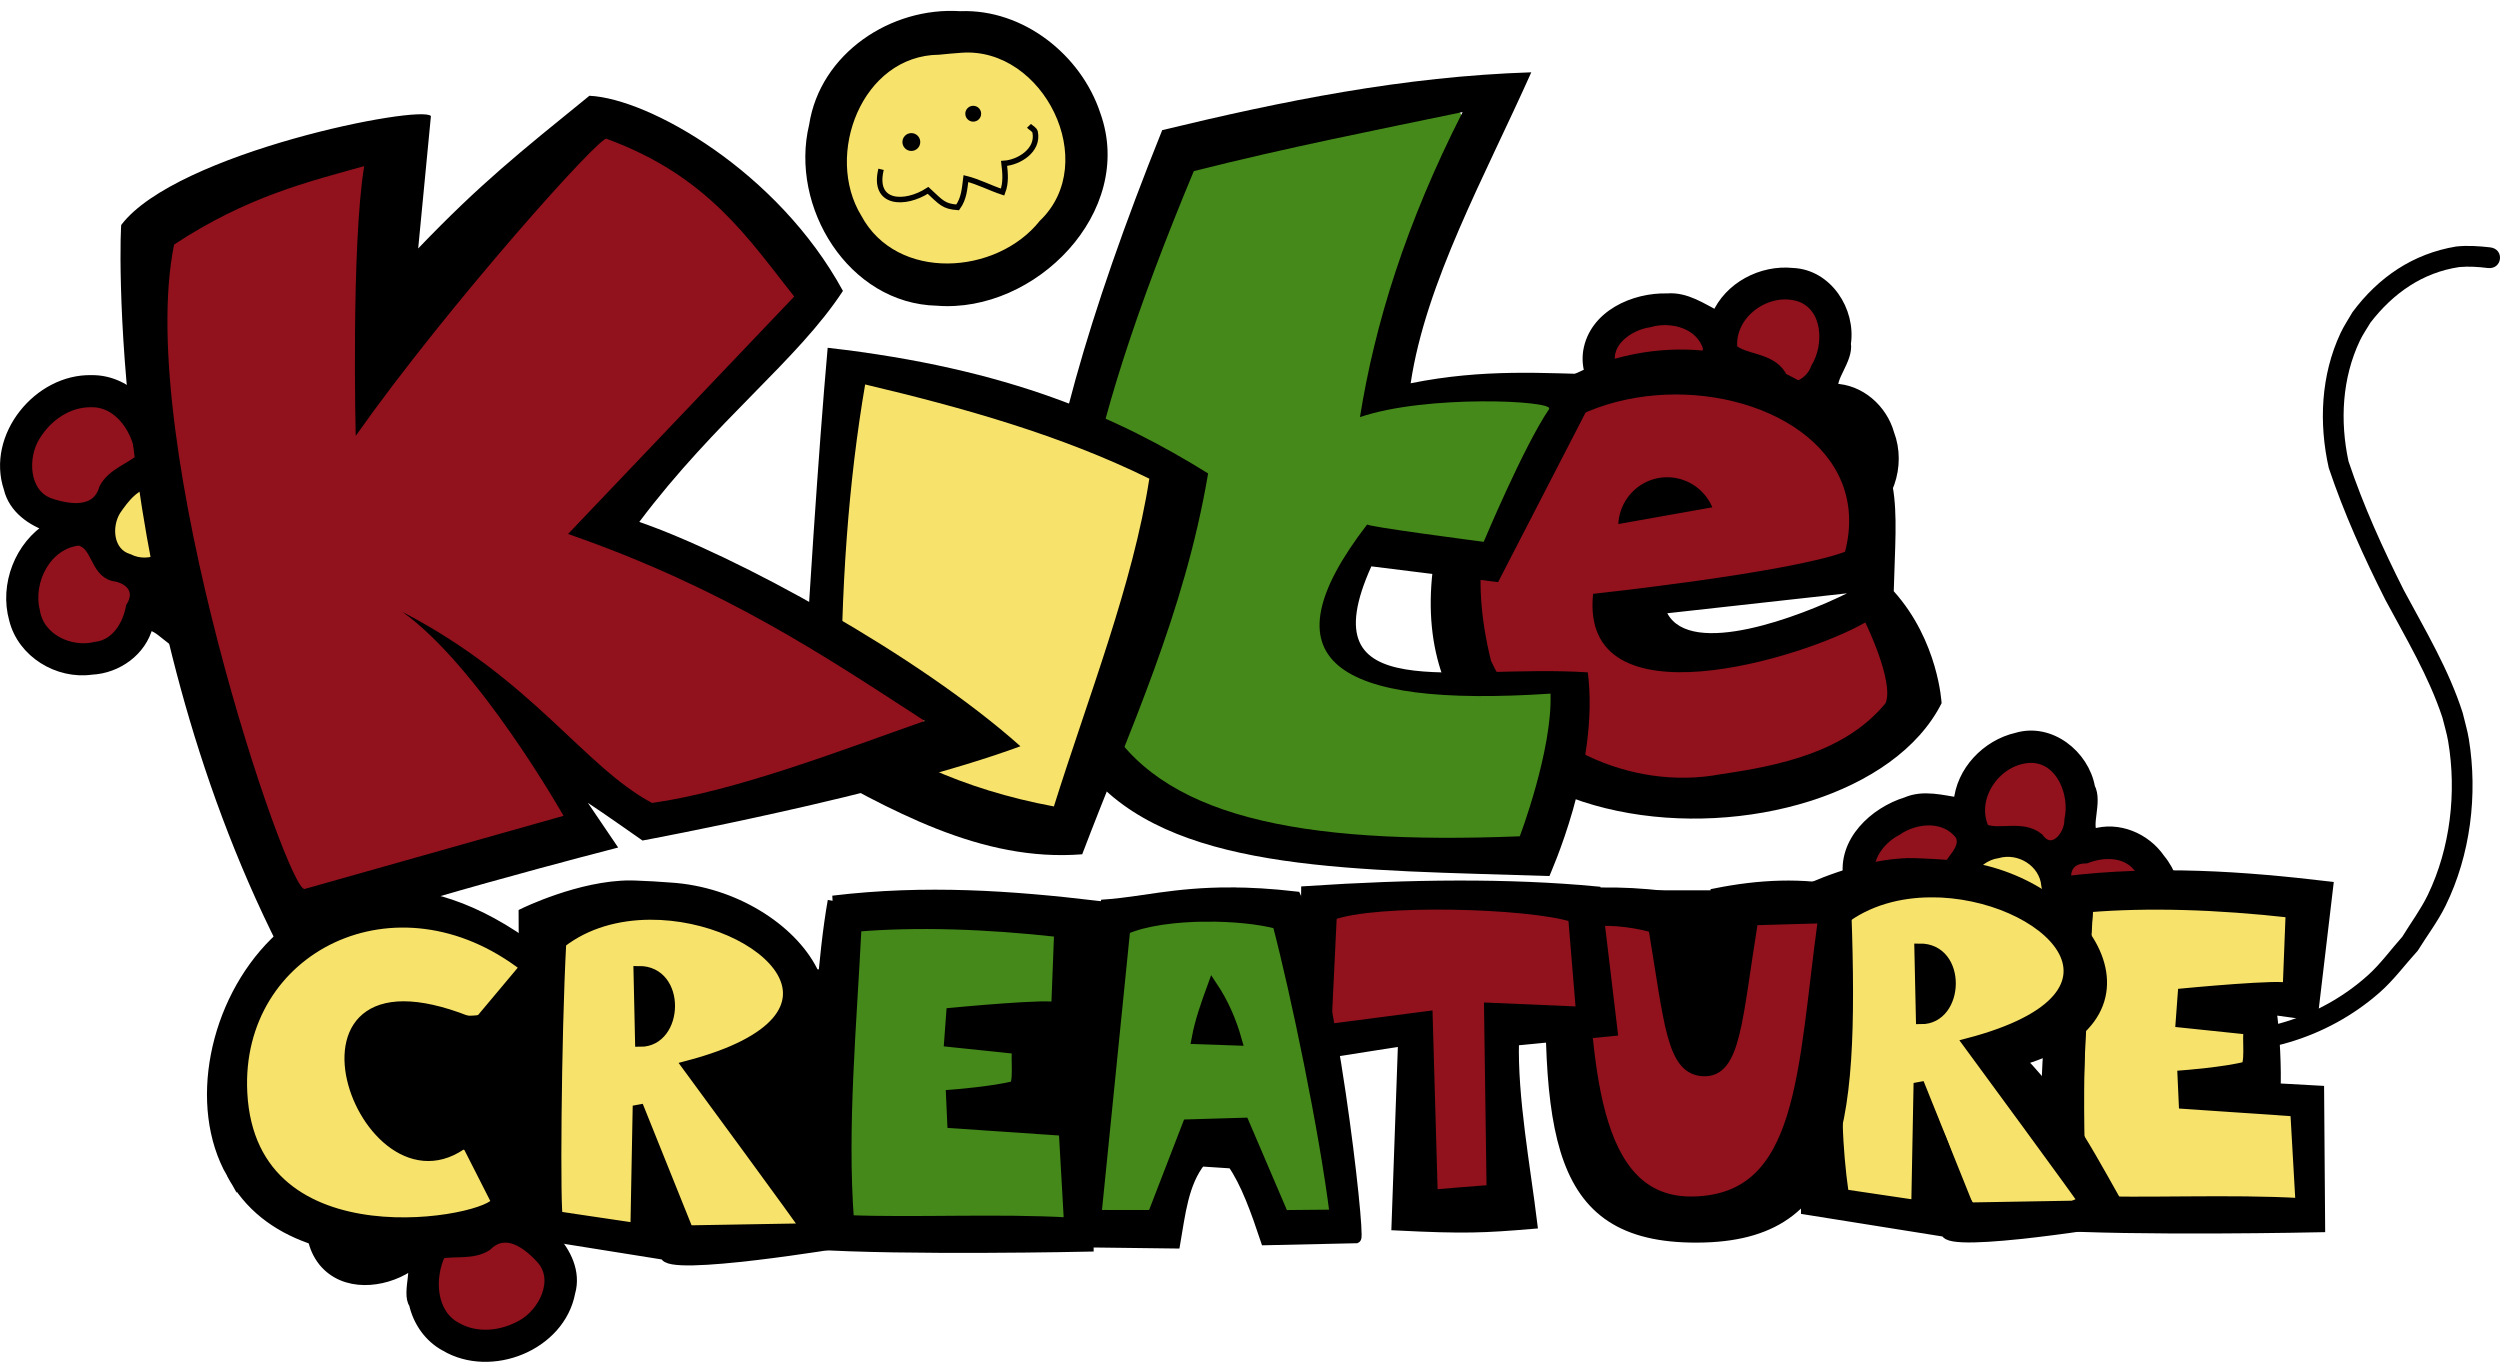 <?xml version="1.0" encoding="UTF-8" standalone="no"?>
<!-- Created with Inkscape (http://www.inkscape.org/) -->

<svg
   width="120.208mm"
   height="65.49mm"
   version="1.1"
   viewBox="0 0 120.208 65.49"
   id="svg652"
   sodipodi:docname="LOGO.svg"
   inkscape:version="1.1.2 (0a00cf5339, 2022-02-04)"
   xmlns:inkscape="http://www.inkscape.org/namespaces/inkscape"
   xmlns:sodipodi="http://sodipodi.sourceforge.net/DTD/sodipodi-0.dtd"
   xmlns="http://www.w3.org/2000/svg"
   xmlns:svg="http://www.w3.org/2000/svg">
  <defs
     id="defs656" />
  <sodipodi:namedview
     id="namedview654"
     pagecolor="#ffffff"
     bordercolor="#666666"
     borderopacity="1.0"
     inkscape:pageshadow="2"
     inkscape:pageopacity="0.0"
     inkscape:pagecheckerboard="0"
     inkscape:document-units="mm"
     showgrid="false"
     inkscape:zoom="0.92798763"
     inkscape:cx="192.8905"
     inkscape:cy="208.51571"
     inkscape:window-width="1034"
     inkscape:window-height="1024"
     inkscape:window-x="12"
     inkscape:window-y="10"
     inkscape:window-maximized="0"
     inkscape:current-layer="svg652"
     showguides="false"
     inkscape:snap-global="false"
     inkscape:lockguides="true"
     fit-margin-top="-10"
     fit-margin-left="0"
     fit-margin-right="0"
     fit-margin-bottom="0" />
  <g
     transform="translate(-15.858,-134.842)"
     id="g548" />
  <g
     inkscape:groupmode="layer"
     id="layer2"
     inkscape:label="Layer 2"
     style="display:inline;opacity:1"
     transform="translate(-4.121,1.898)">
    <path
       style="fill:#000000;fill-opacity:1;stroke:none;stroke-width:0.5;stroke-miterlimit:4;stroke-dasharray:none;stroke-opacity:1;paint-order:markers fill stroke"
       id="path63581"
       d="m 109.237,48.602 c 3.339,0.448 6.76,-0.54 9.308,-2.781 0.68,-0.598 1.22,-1.339 1.83,-2.008 0.447,-0.722 0.966,-1.403 1.34,-2.166 1.196,-2.44 1.55,-5.334 1.117,-8.004 -0.069,-0.427 -0.198,-0.843 -0.297,-1.265 -0.668,-2.089 -1.799,-3.971 -2.828,-5.892 -1.013,-2.013 -1.948,-4.068 -2.663,-6.206 -0.414,-1.937 -0.31,-3.994 0.551,-5.805 0.144,-0.302 0.339,-0.577 0.509,-0.866 1.088,-1.407 2.501,-2.403 4.268,-2.666 0.459,-0.042 0.915,-0.009 1.37,0.046 0.702,0.081 0.818,-0.912 0.115,-0.993 v 0 c -0.546,-0.062 -1.093,-0.1 -1.642,-0.04 -2.065,0.344 -3.727,1.469 -4.977,3.153 -0.193,0.338 -0.415,0.661 -0.579,1.014 -0.945,2.027 -1.047,4.32 -0.564,6.476 0.735,2.191 1.688,4.299 2.73,6.36 0.988,1.845 2.076,3.652 2.737,5.651 0.092,0.38 0.21,0.755 0.275,1.14 0.412,2.448 0.107,5.127 -0.975,7.374 -0.342,0.71 -0.82,1.346 -1.23,2.019 -0.554,0.62 -1.044,1.305 -1.663,1.861 -2.301,2.064 -5.398,2.985 -8.445,2.64 -0.677,-0.203 -0.964,0.755 -0.287,0.958 z" />
    <g
       id="g63110-9"
       transform="matrix(-0.913,-0.511,0.511,-0.913,31.985,55.875)"
       style="display:inline;stroke:#000000;stroke-width:0.478;stroke-miterlimit:4;stroke-dasharray:none;stroke-opacity:1">
      <path
         style="fill:#f7e26b;fill-opacity:1;stroke:#000000;stroke-width:1.805;stroke-miterlimit:4;stroke-dasharray:none;stroke-opacity:1;paint-order:markers fill stroke"
         d="m 18.642,-17.174 c -4.938,0.232 -8.512,5.163 -9.152,9.733 -0.602,5.287 5.65,8.728 10.244,7.11 6.62,-1.783 8.6,-12.009 2.696,-15.776 -1.123,-0.715 -2.456,-1.092 -3.788,-1.067 z"
         id="path62985-1"
         transform="scale(0.265)" />
      <path
         style="fill:#91121d;fill-opacity:1;stroke:#000000;stroke-width:1.805;stroke-miterlimit:4;stroke-dasharray:none;stroke-opacity:1;paint-order:markers fill stroke"
         d="M 5.553,-7.199 C -2.316,-6.198 -6.701,4.533 -1.796,10.793 0.349,14 4.31,15.37 8.045,14.739 12.203,14.848 15.159,11.323 16.315,7.65 17.627,5.03 17.71,1.083 14.545,-0.22 12.922,-0.872 11.111,-1.373 10.483,-3.236 9.378,-5.038 7.997,-7.344 5.553,-7.199 Z"
         id="path61074-2"
         transform="scale(0.265)" />
      <path
         style="fill:#91121d;fill-opacity:1;stroke:#000000;stroke-width:1.805;stroke-miterlimit:4;stroke-dasharray:none;stroke-opacity:1;paint-order:markers fill stroke"
         d="m 28.524,-8.08 c -3.671,1.25 -3.908,6.579 -7.819,7.597 -2.402,0.879 -3.606,3.799 -2.15,6.007 2.87,4.709 9.605,8.109 14.823,5.168 C 39.074,7.393 38.941,-1.373 34.135,-5.406 32.602,-6.791 30.688,-8.168 28.524,-8.08 Z"
         id="path61113-7"
         transform="scale(0.265)" />
      <path
         style="fill:#91121d;fill-opacity:1;stroke:#000000;stroke-width:1.805;stroke-miterlimit:4;stroke-dasharray:none;stroke-opacity:1;paint-order:markers fill stroke"
         d="m 30.225,-29.349 c -4.132,0.271 -6.887,4.109 -8.91,7.333 -1.515,2.075 -0.513,4.898 1.8,5.845 2.573,2.091 2.544,7.083 6.486,7.496 5.362,-0.05 8.628,-5.97 8.563,-10.831 -0.039,-4.575 -2.672,-9.996 -7.94,-9.842 z"
         id="path61152-0"
         transform="scale(0.265)" />
      <path
         style="fill:#91121d;fill-opacity:1;stroke:#000000;stroke-width:1.805;stroke-miterlimit:4;stroke-dasharray:none;stroke-opacity:1;paint-order:markers fill stroke"
         d="m 7.477,-31.262 c -7.899,0.306 -14.863,9.448 -11.515,17.014 2.287,4.717 8.828,5.874 13.281,3.843 2.305,-1.514 2.893,-4.6 5.478,-5.866 1.966,-0.967 4.333,-2.604 3.465,-5.152 -0.868,-5.076 -5.181,-10.171 -10.709,-9.838 z"
         id="path61191-9"
         transform="scale(0.265)" />
      <path
         id="path58430-3"
         style="fill:#000000;fill-opacity:1;stroke:#000000;stroke-width:0.478;stroke-miterlimit:4;stroke-dasharray:none;stroke-opacity:1;paint-order:markers fill stroke"
         d="m 2.141,-8.809 c -2.443,-0.062 -4.597,2.588 -3.801,4.956 0.219,0.932 1.061,1.505 1.896,1.781 -1.391,0.852 -2.093,2.659 -1.649,4.24 0.382,1.536 2.011,2.519 3.552,2.302 1.173,-0.058 2.285,-0.847 2.581,-2.01 0.5,-0.123 1.161,0.948 1.906,0.996 1.412,0.555 3.283,-0.117 3.699,-1.658 0.458,-1.344 0.034,-2.984 -1.134,-3.832 0.473,-0.577 1.158,-1.183 1.28,-2.038 0.385,-1.483 0.002,-3.446 -1.559,-4.081 C 7.506,-8.699 6.058,-7.69 5.407,-6.476 5.083,-5.84 4.886,-7.578 4.337,-7.809 3.784,-8.43 2.98,-8.822 2.141,-8.809 Z m -0.034,0.996 c 1.357,-0.032 2.227,1.395 2.299,2.61 -0.495,0.431 -1.319,0.666 -1.683,1.351 -0.331,1.167 -1.579,1.002 -2.486,0.695 -1.238,-0.424 -1.305,-2.144 -0.687,-3.107 0.546,-0.888 1.487,-1.558 2.558,-1.549 z m 5.958,0.516 c 1.104,-0.043 1.619,1.24 1.539,2.178 0.058,1.063 -0.575,2.28 -1.733,2.37 C 6.944,-2.879 7.225,-4.438 6.198,-4.755 5.372,-5.145 6.557,-6.393 7.006,-6.868 7.307,-7.106 7.669,-7.311 8.065,-7.297 Z m -3.156,3.189 c 1.18,-0.054 1.808,1.387 1.382,2.37 C 6,-0.714 4.81,-0.118 3.841,-0.6 2.892,-0.882 2.785,-2.092 3.241,-2.835 3.622,-3.396 4.161,-4.114 4.909,-4.108 Z m 2.648,2.426 C 9.194,-1.488 10.033,0.591 9.172,1.934 8.404,3.051 6.701,2.716 5.843,1.88 5.176,1.472 4.849,0.305 5.885,0.228 6.802,-0.089 6.945,-1.292 7.557,-1.682 Z M 1.556,-1.461 C 2.392,-1.287 2.275,-0.06 3.134,0.172 3.916,0.28 4.422,0.847 3.951,1.602 3.797,2.45 3.259,3.334 2.33,3.437 1.153,3.729 -0.29,3.057 -0.476,1.776 -0.813,0.399 0.058,-1.308 1.556,-1.461 Z" />
    </g>
    <rect
       style="display:inline;fill:#000000;fill-opacity:1;stroke:none;stroke-width:0.344;stroke-miterlimit:4;stroke-dasharray:none;stroke-opacity:1;paint-order:markers fill stroke"
       id="rect63389-9"
       width="17.85"
       height="10.543"
       x="79.961"
       y="40.911" />
    <rect
       style="fill:#000000;fill-opacity:1;stroke:none;stroke-width:0.515;stroke-miterlimit:4;stroke-dasharray:none;stroke-opacity:1;paint-order:markers fill stroke"
       id="rect63389"
       width="39.979"
       height="10.543"
       x="18.581"
       y="44.714" />
    <g
       id="g63110-9-5"
       transform="matrix(-0.55,-0.891,0.891,-0.55,105.172,43.769)"
       style="display:inline;stroke:#000000;stroke-width:0.478;stroke-miterlimit:4;stroke-dasharray:none;stroke-opacity:1">
      <path
         style="fill:#f7e26b;fill-opacity:1;stroke:#000000;stroke-width:1.805;stroke-miterlimit:4;stroke-dasharray:none;stroke-opacity:1;paint-order:markers fill stroke"
         d="m 18.642,-17.174 c -4.938,0.232 -8.512,5.163 -9.152,9.733 -0.602,5.287 5.65,8.728 10.244,7.11 6.62,-1.783 8.6,-12.009 2.696,-15.776 -1.123,-0.715 -2.456,-1.092 -3.788,-1.067 z"
         id="path62985-1-92"
         transform="scale(0.265)" />
      <path
         style="fill:#91121d;fill-opacity:1;stroke:#000000;stroke-width:1.805;stroke-miterlimit:4;stroke-dasharray:none;stroke-opacity:1;paint-order:markers fill stroke"
         d="M 5.553,-7.199 C -2.316,-6.198 -6.701,4.533 -1.796,10.793 0.349,14 4.31,15.37 8.045,14.739 12.203,14.848 15.159,11.323 16.315,7.65 17.627,5.03 17.71,1.083 14.545,-0.22 12.922,-0.872 11.111,-1.373 10.483,-3.236 9.378,-5.038 7.997,-7.344 5.553,-7.199 Z"
         id="path61074-2-28"
         transform="scale(0.265)" />
      <path
         style="fill:#91121d;fill-opacity:1;stroke:#000000;stroke-width:1.805;stroke-miterlimit:4;stroke-dasharray:none;stroke-opacity:1;paint-order:markers fill stroke"
         d="m 28.524,-8.08 c -3.671,1.25 -3.908,6.579 -7.819,7.597 -2.402,0.879 -3.606,3.799 -2.15,6.007 2.87,4.709 9.605,8.109 14.823,5.168 C 39.074,7.393 38.941,-1.373 34.135,-5.406 32.602,-6.791 30.688,-8.168 28.524,-8.08 Z"
         id="path61113-7-9"
         transform="scale(0.265)" />
      <path
         style="fill:#91121d;fill-opacity:1;stroke:#000000;stroke-width:1.805;stroke-miterlimit:4;stroke-dasharray:none;stroke-opacity:1;paint-order:markers fill stroke"
         d="m 30.225,-29.349 c -4.132,0.271 -6.887,4.109 -8.91,7.333 -1.515,2.075 -0.513,4.898 1.8,5.845 2.573,2.091 2.544,7.083 6.486,7.496 5.362,-0.05 8.628,-5.97 8.563,-10.831 -0.039,-4.575 -2.672,-9.996 -7.94,-9.842 z"
         id="path61152-0-7"
         transform="scale(0.265)" />
      <path
         style="fill:#91121d;fill-opacity:1;stroke:#000000;stroke-width:1.805;stroke-miterlimit:4;stroke-dasharray:none;stroke-opacity:1;paint-order:markers fill stroke"
         d="m 7.477,-31.262 c -7.899,0.306 -14.863,9.448 -11.515,17.014 2.287,4.717 8.828,5.874 13.281,3.843 2.305,-1.514 2.893,-4.6 5.478,-5.866 1.966,-0.967 4.333,-2.604 3.465,-5.152 -0.868,-5.076 -5.181,-10.171 -10.709,-9.838 z"
         id="path61191-9-36"
         transform="scale(0.265)" />
      <path
         id="path58430-3-1"
         style="fill:#000000;fill-opacity:1;stroke:#000000;stroke-width:0.478;stroke-miterlimit:4;stroke-dasharray:none;stroke-opacity:1;paint-order:markers fill stroke"
         d="m 2.141,-8.809 c -2.443,-0.062 -4.597,2.588 -3.801,4.956 0.219,0.932 1.061,1.505 1.896,1.781 -1.391,0.852 -2.093,2.659 -1.649,4.24 0.382,1.536 2.011,2.519 3.552,2.302 1.173,-0.058 2.285,-0.847 2.581,-2.01 0.5,-0.123 1.161,0.948 1.906,0.996 1.412,0.555 3.283,-0.117 3.699,-1.658 0.458,-1.344 0.034,-2.984 -1.134,-3.832 0.473,-0.577 1.158,-1.183 1.28,-2.038 0.385,-1.483 0.002,-3.446 -1.559,-4.081 C 7.506,-8.699 6.058,-7.69 5.407,-6.476 5.083,-5.84 4.886,-7.578 4.337,-7.809 3.784,-8.43 2.98,-8.822 2.141,-8.809 Z m -0.034,0.996 c 1.357,-0.032 2.227,1.395 2.299,2.61 -0.495,0.431 -1.319,0.666 -1.683,1.351 -0.331,1.167 -1.579,1.002 -2.486,0.695 -1.238,-0.424 -1.305,-2.144 -0.687,-3.107 0.546,-0.888 1.487,-1.558 2.558,-1.549 z m 5.958,0.516 c 1.104,-0.043 1.619,1.24 1.539,2.178 0.058,1.063 -0.575,2.28 -1.733,2.37 C 6.944,-2.879 7.225,-4.438 6.198,-4.755 5.372,-5.145 6.557,-6.393 7.006,-6.868 7.307,-7.106 7.669,-7.311 8.065,-7.297 Z m -3.156,3.189 c 1.18,-0.054 1.808,1.387 1.382,2.37 C 6,-0.714 4.81,-0.118 3.841,-0.6 2.892,-0.882 2.785,-2.092 3.241,-2.835 3.622,-3.396 4.161,-4.114 4.909,-4.108 Z m 2.648,2.426 C 9.194,-1.488 10.033,0.591 9.172,1.934 8.404,3.051 6.701,2.716 5.843,1.88 5.176,1.472 4.849,0.305 5.885,0.228 6.802,-0.089 6.945,-1.292 7.557,-1.682 Z M 1.556,-1.461 C 2.392,-1.287 2.275,-0.06 3.134,0.172 3.916,0.28 4.422,0.847 3.951,1.602 3.797,2.45 3.259,3.334 2.33,3.437 1.153,3.729 -0.29,3.057 -0.476,1.776 -0.813,0.399 0.058,-1.308 1.556,-1.461 Z" />
    </g>
    <g
       id="g63110-9-7"
       transform="matrix(-0.234,-1.02,1.02,-0.234,90.894,22.188)"
       style="display:inline;stroke:#000000;stroke-width:0.478;stroke-miterlimit:4;stroke-dasharray:none;stroke-opacity:1">
      <path
         style="fill:#f7e26b;fill-opacity:1;stroke:#000000;stroke-width:1.805;stroke-miterlimit:4;stroke-dasharray:none;stroke-opacity:1;paint-order:markers fill stroke"
         d="m 18.642,-17.174 c -4.938,0.232 -8.512,5.163 -9.152,9.733 -0.602,5.287 5.65,8.728 10.244,7.11 6.62,-1.783 8.6,-12.009 2.696,-15.776 -1.123,-0.715 -2.456,-1.092 -3.788,-1.067 z"
         id="path62985-1-9"
         transform="scale(0.265)" />
      <path
         style="fill:#91121d;fill-opacity:1;stroke:#000000;stroke-width:1.805;stroke-miterlimit:4;stroke-dasharray:none;stroke-opacity:1;paint-order:markers fill stroke"
         d="M 5.553,-7.199 C -2.316,-6.198 -6.701,4.533 -1.796,10.793 0.349,14 4.31,15.37 8.045,14.739 12.203,14.848 15.159,11.323 16.315,7.65 17.627,5.03 17.71,1.083 14.545,-0.22 12.922,-0.872 11.111,-1.373 10.483,-3.236 9.378,-5.038 7.997,-7.344 5.553,-7.199 Z"
         id="path61074-2-2"
         transform="scale(0.265)" />
      <path
         style="fill:#91121d;fill-opacity:1;stroke:#000000;stroke-width:1.805;stroke-miterlimit:4;stroke-dasharray:none;stroke-opacity:1;paint-order:markers fill stroke"
         d="m 28.524,-8.08 c -3.671,1.25 -3.908,6.579 -7.819,7.597 -2.402,0.879 -3.606,3.799 -2.15,6.007 2.87,4.709 9.605,8.109 14.823,5.168 C 39.074,7.393 38.941,-1.373 34.135,-5.406 32.602,-6.791 30.688,-8.168 28.524,-8.08 Z"
         id="path61113-7-0"
         transform="scale(0.265)" />
      <path
         style="fill:#91121d;fill-opacity:1;stroke:#000000;stroke-width:1.805;stroke-miterlimit:4;stroke-dasharray:none;stroke-opacity:1;paint-order:markers fill stroke"
         d="m 30.225,-29.349 c -4.132,0.271 -6.887,4.109 -8.91,7.333 -1.515,2.075 -0.513,4.898 1.8,5.845 2.573,2.091 2.544,7.083 6.486,7.496 5.362,-0.05 8.628,-5.97 8.563,-10.831 -0.039,-4.575 -2.672,-9.996 -7.94,-9.842 z"
         id="path61152-0-2"
         transform="scale(0.265)" />
      <path
         style="fill:#91121d;fill-opacity:1;stroke:#000000;stroke-width:1.805;stroke-miterlimit:4;stroke-dasharray:none;stroke-opacity:1;paint-order:markers fill stroke"
         d="m 7.477,-31.262 c -7.899,0.306 -14.863,9.448 -11.515,17.014 2.287,4.717 8.828,5.874 13.281,3.843 2.305,-1.514 2.893,-4.6 5.478,-5.866 1.966,-0.967 4.333,-2.604 3.465,-5.152 -0.868,-5.076 -5.181,-10.171 -10.709,-9.838 z"
         id="path61191-9-3"
         transform="scale(0.265)" />
      <path
         id="path58430-3-7"
         style="fill:#000000;fill-opacity:1;stroke:#000000;stroke-width:0.478;stroke-miterlimit:4;stroke-dasharray:none;stroke-opacity:1;paint-order:markers fill stroke"
         d="m 2.141,-8.809 c -2.443,-0.062 -4.597,2.588 -3.801,4.956 0.219,0.932 1.061,1.505 1.896,1.781 -1.391,0.852 -2.093,2.659 -1.649,4.24 0.382,1.536 2.011,2.519 3.552,2.302 1.173,-0.058 2.285,-0.847 2.581,-2.01 0.5,-0.123 1.161,0.948 1.906,0.996 1.412,0.555 3.283,-0.117 3.699,-1.658 0.458,-1.344 0.034,-2.984 -1.134,-3.832 0.473,-0.577 1.158,-1.183 1.28,-2.038 0.385,-1.483 0.002,-3.446 -1.559,-4.081 C 7.506,-8.699 6.058,-7.69 5.407,-6.476 5.083,-5.84 4.886,-7.578 4.337,-7.809 3.784,-8.43 2.98,-8.822 2.141,-8.809 Z m -0.034,0.996 c 1.357,-0.032 2.227,1.395 2.299,2.61 -0.495,0.431 -1.319,0.666 -1.683,1.351 -0.331,1.167 -1.579,1.002 -2.486,0.695 -1.238,-0.424 -1.305,-2.144 -0.687,-3.107 0.546,-0.888 1.487,-1.558 2.558,-1.549 z m 5.958,0.516 c 1.104,-0.043 1.619,1.24 1.539,2.178 0.058,1.063 -0.575,2.28 -1.733,2.37 C 6.944,-2.879 7.225,-4.438 6.198,-4.755 5.372,-5.145 6.557,-6.393 7.006,-6.868 7.307,-7.106 7.669,-7.311 8.065,-7.297 Z m -3.156,3.189 c 1.18,-0.054 1.808,1.387 1.382,2.37 C 6,-0.714 4.81,-0.118 3.841,-0.6 2.892,-0.882 2.785,-2.092 3.241,-2.835 3.622,-3.396 4.161,-4.114 4.909,-4.108 Z m 2.648,2.426 C 9.194,-1.488 10.033,0.591 9.172,1.934 8.404,3.051 6.701,2.716 5.843,1.88 5.176,1.472 4.849,0.305 5.885,0.228 6.802,-0.089 6.945,-1.292 7.557,-1.682 Z M 1.556,-1.461 C 2.392,-1.287 2.275,-0.06 3.134,0.172 3.916,0.28 4.422,0.847 3.951,1.602 3.797,2.45 3.259,3.334 2.33,3.437 1.153,3.729 -0.29,3.057 -0.476,1.776 -0.813,0.399 0.058,-1.308 1.556,-1.461 Z" />
    </g>
    <g
       id="g63110"
       transform="matrix(1.047,0,0,1.047,6.287,25.613)"
       style="stroke:#000000;stroke-width:0.478;stroke-miterlimit:4;stroke-dasharray:none;stroke-opacity:1">
      <path
         style="fill:#f7e26b;fill-opacity:1;stroke:#000000;stroke-width:1.805;stroke-miterlimit:4;stroke-dasharray:none;stroke-opacity:1;paint-order:markers fill stroke"
         d="m 18.642,-17.174 c -4.938,0.232 -8.512,5.163 -9.152,9.733 -0.602,5.287 5.65,8.728 10.244,7.11 6.62,-1.783 8.6,-12.009 2.696,-15.776 -1.123,-0.715 -2.456,-1.092 -3.788,-1.067 z"
         id="path62985"
         transform="scale(0.265)" />
      <path
         style="fill:#91121d;fill-opacity:1;stroke:#000000;stroke-width:1.805;stroke-miterlimit:4;stroke-dasharray:none;stroke-opacity:1;paint-order:markers fill stroke"
         d="M 5.553,-7.199 C -2.316,-6.198 -6.701,4.533 -1.796,10.793 0.349,14 4.31,15.37 8.045,14.739 12.203,14.848 15.159,11.323 16.315,7.65 17.627,5.03 17.71,1.083 14.545,-0.22 12.922,-0.872 11.111,-1.373 10.483,-3.236 9.378,-5.038 7.997,-7.344 5.553,-7.199 Z"
         id="path61074"
         transform="scale(0.265)" />
      <path
         style="fill:#91121d;fill-opacity:1;stroke:#000000;stroke-width:1.805;stroke-miterlimit:4;stroke-dasharray:none;stroke-opacity:1;paint-order:markers fill stroke"
         d="m 28.524,-8.08 c -3.671,1.25 -3.908,6.579 -7.819,7.597 -2.402,0.879 -3.606,3.799 -2.15,6.007 2.87,4.709 9.605,8.109 14.823,5.168 C 39.074,7.393 38.941,-1.373 34.135,-5.406 32.602,-6.791 30.688,-8.168 28.524,-8.08 Z"
         id="path61113"
         transform="scale(0.265)" />
      <path
         style="fill:#91121d;fill-opacity:1;stroke:#000000;stroke-width:1.805;stroke-miterlimit:4;stroke-dasharray:none;stroke-opacity:1;paint-order:markers fill stroke"
         d="m 30.225,-29.349 c -4.132,0.271 -6.887,4.109 -8.91,7.333 -1.515,2.075 -0.513,4.898 1.8,5.845 2.573,2.091 2.544,7.083 6.486,7.496 5.362,-0.05 8.628,-5.97 8.563,-10.831 -0.039,-4.575 -2.672,-9.996 -7.94,-9.842 z"
         id="path61152"
         transform="scale(0.265)" />
      <path
         style="fill:#91121d;fill-opacity:1;stroke:#000000;stroke-width:1.805;stroke-miterlimit:4;stroke-dasharray:none;stroke-opacity:1;paint-order:markers fill stroke"
         d="m 7.477,-31.262 c -7.899,0.306 -14.863,9.448 -11.515,17.014 2.287,4.717 8.828,5.874 13.281,3.843 2.305,-1.514 2.893,-4.6 5.478,-5.866 1.966,-0.967 4.333,-2.604 3.465,-5.152 -0.868,-5.076 -5.181,-10.171 -10.709,-9.838 z"
         id="path61191"
         transform="scale(0.265)" />
      <path
         id="path58430"
         style="fill:#000000;fill-opacity:1;stroke:#000000;stroke-width:0.478;stroke-miterlimit:4;stroke-dasharray:none;stroke-opacity:1;paint-order:markers fill stroke"
         d="m 2.141,-8.809 c -2.443,-0.062 -4.597,2.588 -3.801,4.956 0.219,0.932 1.061,1.505 1.896,1.781 -1.391,0.852 -2.093,2.659 -1.649,4.24 0.382,1.536 2.011,2.519 3.552,2.302 1.173,-0.058 2.285,-0.847 2.581,-2.01 0.5,-0.123 1.161,0.948 1.906,0.996 1.412,0.555 3.283,-0.117 3.699,-1.658 0.458,-1.344 0.034,-2.984 -1.134,-3.832 0.473,-0.577 1.158,-1.183 1.28,-2.038 0.385,-1.483 0.002,-3.446 -1.559,-4.081 C 7.506,-8.699 6.058,-7.69 5.407,-6.476 5.083,-5.84 4.886,-7.578 4.337,-7.809 3.784,-8.43 2.98,-8.822 2.141,-8.809 Z m -0.034,0.996 c 1.357,-0.032 2.227,1.395 2.299,2.61 -0.495,0.431 -1.319,0.666 -1.683,1.351 -0.331,1.167 -1.579,1.002 -2.486,0.695 -1.238,-0.424 -1.305,-2.144 -0.687,-3.107 0.546,-0.888 1.487,-1.558 2.558,-1.549 z m 5.958,0.516 c 1.104,-0.043 1.619,1.24 1.539,2.178 0.058,1.063 -0.575,2.28 -1.733,2.37 C 6.944,-2.879 7.225,-4.438 6.198,-4.755 5.372,-5.145 6.557,-6.393 7.006,-6.868 7.307,-7.106 7.669,-7.311 8.065,-7.297 Z m -3.156,3.189 c 1.18,-0.054 1.808,1.387 1.382,2.37 C 6,-0.714 4.81,-0.118 3.841,-0.6 2.892,-0.882 2.785,-2.092 3.241,-2.835 3.622,-3.396 4.161,-4.114 4.909,-4.108 Z m 2.648,2.426 C 9.194,-1.488 10.033,0.591 9.172,1.934 8.404,3.051 6.701,2.716 5.843,1.88 5.176,1.472 4.849,0.305 5.885,0.228 6.802,-0.089 6.945,-1.292 7.557,-1.682 Z M 1.556,-1.461 C 2.392,-1.287 2.275,-0.06 3.134,0.172 3.916,0.28 4.422,0.847 3.951,1.602 3.797,2.45 3.259,3.334 2.33,3.437 1.153,3.729 -0.29,3.057 -0.476,1.776 -0.813,0.399 0.058,-1.308 1.556,-1.461 Z" />
    </g>
    <g
       id="g57997"
       transform="translate(-4.649,67.172)">
      <g
         id="g30342"
         transform="matrix(1.127,0,0,1.132,-10.474,-7.985)">
        <path
           style="fill:#91121d;fill-opacity:1;stroke-width:0.762"
           d="m 333.754,-141.554 c -12.698,-0.1 -25.62,7.342 -29.667,19.792 -2.351,8.58 -2.353,18.277 1.146,26.537 7.565,12.683 23.502,19.347 37.919,16.479 9.128,-1.752 19.528,-3.921 25.755,-11.412 2.299,-4.326 -0.786,-9.331 -2.405,-13.4 -3.069,-2.126 -6.85,1.862 -10.107,2.278 -9.268,2.836 -19.745,5.589 -29.318,2.363 -3.323,-1.435 -4.657,-5.233 -4.74,-8.623 13.203,-2.01 26.764,-2.867 39.566,-6.794 3.015,-2.81 1.341,-7.86 0.875,-11.462 -3.935,-11.455 -17.968,-16.066 -29.025,-15.759 z m -0.182,15.506 c 1.722,-0.004 4.666,1.271 4.893,2.555 -3.595,0.926 -8.419,2.132 -11.442,1.963 0.871,-2.737 3.673,-4.694 6.548,-4.518 z"
           id="path30220"
           transform="scale(0.265)" />
        <path
           id="path26038"
           style="fill:#000000;fill-opacity:1;stroke-width:0.265"
           d="m 78.801,-32.496 c -4.81,15.636 17.187,16.173 21.112,8.404 0,0 -0.128,-2.633 -2.041,-4.757 0.096,-3.668 0.489,-5.692 -2.133,-7.604 -5.688,-4.901 -13.79,-2.714 -16.937,3.957 z m 16.993,1.97 c -2.385,0.892 -10.75,1.788 -10.75,1.788 -0.588,5.649 8.991,2.729 11.614,1.215 0,0 1.246,2.529 0.864,3.431 -1.71,2.068 -4.505,2.651 -7.032,3.016 -3.823,0.725 -8.139,-1.236 -9.801,-4.817 -3.746,-15.062 17.404,-13.463 15.105,-4.634 z m 0.085,1.766 c -2.004,0.987 -6.652,2.747 -7.669,0.847 z"
           sodipodi:nodetypes="ccccccccccccccc" />
        <path
           id="path28361"
           style="fill:#000000;fill-opacity:1;stroke-width:0.265"
           d="m 87.842,-33.659 a 2.095,2.095 0 0 0 -1.721,1.957 l 4.01,-0.711 a 2.095,2.095 0 0 0 -2.289,-1.246 z" />
      </g>
      <g
         id="g25531"
         transform="translate(3.977,-21.002)">
        <path
           style="fill:#44891a;fill-opacity:1;stroke-width:0.143"
           d="m 74.749,-42.734 c -4.22,0.768 -8.416,1.687 -12.573,2.745 -0.819,1.381 -1.271,3.029 -1.911,4.529 -1.908,5.229 -3.765,10.638 -3.853,16.261 -0.001,3.294 1.173,6.853 4.077,8.695 3.33,2.115 7.387,2.709 11.262,2.835 2.056,1.923e-4 4.145,0.125 6.18,0.004 0.724,-1.774 1.262,-3.744 1.525,-5.684 0.167,-0.755 0.281,-1.837 -0.853,-1.487 -2.924,-0.087 -6.011,0.304 -8.719,-0.978 -1.251,-0.555 -1.734,-2.084 -1.252,-3.318 0.446,-1.267 1.134,-2.513 2.03,-3.493 1.788,0.256 3.591,0.645 5.384,0.729 0.884,-1.015 1.186,-2.416 1.864,-3.566 0.459,-1.024 1.122,-1.981 1.419,-3.065 -0.31,-0.556 -1.173,-0.235 -1.711,-0.372 -2.396,-0.111 -4.856,0.011 -7.166,0.592 0.744,-4.741 2.442,-9.266 4.445,-13.617 0.111,-0.276 0.382,-0.775 -0.148,-0.811 z"
           id="path25385" />
        <path
           id="path18984"
           style="fill:#000000;fill-opacity:1;stroke-width:0.278"
           d="m 60.676,-41.811 c -14.621,36.365 0.037,35.26 18.619,35.866 -0.022,0.007 2.424,-5.251 1.845,-9.794 -6.434,-0.417 -13.486,1.731 -10.408,-5.097 l 6.094,0.759 5.147,-9.978 c -2.967,-0.065 -5.81,-0.298 -9.351,0.416 0.726,-4.849 3.559,-9.934 5.8,-14.952 -6.173,0.198 -11.995,1.39 -17.746,2.78 z m 14.444,-0.868 c -2.742,5.392 -4.223,10.206 -4.935,14.667 3.182,-1.09 9.342,-0.801 9.097,-0.392 -1.228,1.805 -3.147,6.389 -3.147,6.389 0,0 -5.921,-0.77 -5.597,-0.845 -5.051,6.556 -1.619,8.831 8.809,8.144 0.095,2.722 -1.478,6.86 -1.478,6.86 -21.376,0.845 -26.742,-5.471 -15.674,-31.985 4.522,-1.14 8.687,-1.957 12.924,-2.838 z"
           sodipodi:nodetypes="cccccccccccccccccc" />
      </g>
      <g
         id="g16342"
         transform="translate(25.677,-19.246)">
        <path
           style="fill:#f7e26b;fill-opacity:1;stroke-width:0.071"
           d="m 24.658,-31.534 c -0.383,0.228 -0.227,0.782 -0.353,1.152 -0.736,4.867 -0.987,9.793 -1.024,14.711 0.02,0.494 0.631,0.642 0.937,0.959 2.716,2.045 6.012,3.146 9.303,3.839 0.536,-0.089 0.59,-0.782 0.791,-1.182 1.106,-3.304 2.244,-6.602 3.201,-9.953 0.389,-1.562 0.863,-3.121 1.022,-4.726 -0.061,-0.467 -0.68,-0.49 -1.005,-0.712 -4.083,-1.845 -8.41,-3.086 -12.766,-4.093 -0.035,-0.004 -0.07,-0.003 -0.105,0.006 z"
           id="path16217" />
        <path
           id="path6566"
           style="fill:#000000;fill-opacity:1;fill-rule:nonzero;stroke:none;stroke-width:0.265"
           d="m 22.89,-33.101 c -0.454,5.113 -0.908,12.247 -1.362,19.79 4.373,2.449 8.737,4.948 13.601,4.564 2.251,-5.926 4.91,-11.541 6.054,-18.313 -4.331,-2.687 -9.533,-5.042 -18.293,-6.042 z m 1.802,1.763 c 4.763,1.128 9.423,2.445 13.664,4.53 -0.789,5.084 -2.93,10.477 -4.589,15.76 -4.398,-0.812 -7.998,-2.536 -10.224,-4.464 -0.045,-6.033 0.367,-11.256 1.149,-15.826 z"
           sodipodi:nodetypes="cccccccccc" />
      </g>
      <g
         id="g16338"
         transform="translate(23.525,-21.133)">
        <path
           style="fill:#91121d;fill-opacity:1;stroke-width:0.269"
           d="m 54.193,-156.596 c -2.025,0.763 -3.271,2.853 -4.884,4.237 -11.904,12.53 -22.867,25.928 -33.463,39.572 -2.109,2.728 -4.121,5.527 -6.174,8.296 0.011,-12.168 -0.043,-24.44 0.589,-36.584 0.134,-3.273 0.823,-6.53 0.771,-9.795 -0.918,-1.52 -2.84,-0.127 -4.148,-0.009 -10.961,3.105 -22.071,6.797 -31.35,13.593 -1.263,1.79 -0.939,4.242 -1.315,6.323 -1.335,15.724 1.248,31.46 4.238,46.852 4,19.289 9.276,38.346 16.191,56.799 1.248,2.721 2.003,5.876 4.148,8.056 1.523,0.846 3.245,-0.557 4.821,-0.697 14.367,-3.999 28.75,-7.954 43.062,-12.143 1.538,-1.146 -0.441,-2.792 -0.928,-3.994 -6.44,-10.219 -13.097,-20.47 -21.657,-29.067 11.714,7.001 21.008,17.048 31.308,25.851 2.364,1.828 4.747,3.901 7.55,4.929 16.541,-2.726 32.207,-8.941 47.969,-14.418 1.633,-0.585 1.141,-2.891 -0.273,-3.445 -16.274,-10.597 -32.907,-20.872 -50.975,-28.156 -3.451,-1.441 -6.987,-2.692 -10.452,-4.053 12.924,-14.074 26.19,-27.85 39.326,-41.71 1.386,-1.838 -1.003,-3.53 -1.885,-4.967 -5.9,-7.506 -12.146,-15.039 -20.429,-20.027 -3.717,-2.181 -7.553,-4.403 -11.763,-5.44 -0.093,-0.007 -0.187,-0.01 -0.28,-0.004 z"
           id="path12707"
           transform="scale(0.265)" />
        <path
           id="path1599"
           style="fill:#000000;fill-opacity:1;fill-rule:nonzero;stroke:none;stroke-width:0.265"
           d="m 13.585,-43.332 c -3.374,2.74 -5.232,4.215 -8.232,7.341 l 0.612,-6.365 c -0.463,-0.575 -12.236,1.748 -14.885,5.228 -0.055,-0.294 -0.813,18.161 7.592,34.77 4.941,-1.918 16.296,-4.827 16.296,-4.827 l -1.455,-2.148 c 0.995,0.658 1.757,1.212 2.626,1.811 0,0 11.857,-2.198 18.171,-4.533 -4.946,-4.417 -13.75,-9.208 -18.326,-10.786 3.693,-4.911 7.59,-7.742 9.792,-11.108 -3.126,-5.744 -9.324,-9.252 -12.191,-9.383 z m 9.849,9.653 -10.875,11.417 c 7.56,2.63 12.388,5.904 17.148,8.991 -3.863,1.354 -9.051,3.371 -13.109,3.943 -3.297,-1.761 -5.732,-5.931 -12.008,-9.189 3.674,2.609 7.752,9.807 7.752,9.807 l -12.443,3.515 c -0.79,0.294 -8.217,-21.495 -6.283,-30.983 3.512,-2.316 6.487,-3.027 9.14,-3.771 -0.629,3.861 -0.407,12.971 -0.407,12.971 4.409,-6.254 11.905,-14.628 12.071,-14.281 4.872,1.782 6.819,4.815 9.013,7.58 z"
           sodipodi:nodetypes="cccccccccccccccccccccccc" />
      </g>
      <g
         id="g18514"
         transform="translate(4.039,-68.281)">
        <path
           style="fill:#f7e26b;fill-opacity:1;stroke-width:0.269"
           d="m 193.054,5.82 c -4.772,0.112 -9.961,0.332 -13.859,3.461 -8.173,6.147 -10.786,18.622 -5.432,27.422 3.281,5.954 10.217,9.433 16.937,8.98 8.693,-0.068 16.86,-5.747 20.464,-13.563 C 215.198,21.449 207.695,8.198 196.536,5.995 195.386,5.808 194.215,5.816 193.054,5.82 Z"
           id="path18214"
           transform="scale(0.265)" />
        <path
           id="path16416"
           style="fill:#000000;fill-opacity:1;stroke-width:0.265"
           d="m 50.915,-0.251 c -3.349,-0.222 -6.75,2.034 -7.278,5.458 -0.95,3.943 1.884,8.61 6.151,8.704 4.711,0.37 9.555,-4.502 7.851,-9.258 -0.925,-2.808 -3.711,-5.015 -6.724,-4.905 z m 0.052,1.998 C 54.893,1.461 57.673,7.021 54.728,9.829 52.658,12.444 47.85,12.767 46.144,9.581 44.359,6.66 46.173,1.874 49.884,1.842 c 0.36,-0.04 0.722,-0.066 1.083,-0.095 z" />
      </g>
      <path
         style="fill:none;stroke:#000000;stroke-width:0.265px;stroke-linecap:butt;stroke-linejoin:miter;stroke-opacity:1"
         d="m 51.134,-60.929 c -0.414,1.697 1.156,1.73 2.26,1.013 0.634,0.584 0.744,0.768 1.423,0.818 0.308,-0.429 0.331,-0.881 0.396,-1.385 0.612,0.153 1.167,0.452 1.765,0.648 0.172,-0.448 0.128,-0.91 0.072,-1.377 0.707,-0.046 1.666,-0.625 1.494,-1.499 -0.028,-0.14 -0.198,-0.205 -0.297,-0.308"
         id="path18643" />
      <circle
         style="fill:#000000;fill-opacity:1;stroke-width:0.265"
         id="path18749"
         cx="52.59"
         cy="-62.241"
         r="0.429" />
      <circle
         style="fill:#000000;fill-opacity:1;stroke-width:0.265"
         id="path18751"
         cx="55.566"
         cy="-63.602"
         r="0.381" />
    </g>
    <path
       style="fill:none;fill-opacity:1;stroke-width:0.265"
       id="path25749"
       d="m 102.923,-11.692 c -2.179,2.552 -4.586,4.826 -5.207,8.408 -0.278,1.605 -0.139,3.477 0.776,4.824 1.067,1.568 3.129,2.145 4.693,3.218 1.21,0.733 2.246,-0.978 1.036,-1.711 v 0 c -1.256,-0.635 -2.852,-0.837 -3.769,-1.905 -0.801,-0.933 -1.12,-2.356 -0.928,-3.571 0.498,-3.161 2.633,-5.305 4.512,-7.601 1.175,-0.787 0.063,-2.449 -1.113,-1.662 z" />
    <g
       id="g58025"
       transform="translate(0.218,-0.239)"
       style="stroke:#000000;stroke-width:0.5;stroke-miterlimit:4;stroke-dasharray:none;stroke-opacity:1;paint-order:markers fill stroke">
      <g
         id="g51690"
         transform="translate(-17.666,64.202)"
         style="stroke:#000000;stroke-width:0.5;stroke-miterlimit:4;stroke-dasharray:none;stroke-opacity:1;paint-order:markers fill stroke">
        <path
           style="fill:#f7e26b;fill-opacity:1;stroke:#000000;stroke-width:1.89;stroke-miterlimit:4;stroke-dasharray:none;stroke-opacity:1;paint-order:markers fill stroke"
           d="m 460.369,-84.989 c -1.712,18.061 -2.261,36.682 -1.266,54.709 12.994,1.232 26.78,0.174 40.076,0.53 3.314,-2.679 0.384,-8.617 0.684,-12.662 0.77,-4.996 -4.016,-5.967 -7.899,-5.906 -4.185,-0.752 -8.835,-0.075 -12.719,-1.654 -1.7,-4.218 4.765,-2.735 6.931,-3.475 6.22,1.172 6.224,-10.303 0.006,-9.679 -2.685,-0.882 -8.948,0.615 -7.305,-4.289 6.309,-0.916 13.123,-0.214 19.138,-2.067 -0.752,-4.744 3.707,-15.72 -4.319,-14.98 -11.02,-0.903 -22.468,-1.762 -33.327,-0.528 z"
           id="path51557"
           transform="scale(0.265)" />
        <path
           id="path37881-2"
           style="display:inline;fill:#000000;fill-opacity:1;stroke:#000000;stroke-width:0.5;stroke-miterlimit:4;stroke-dasharray:none;stroke-opacity:1;paint-order:markers fill stroke"
           d="m 120.833,-23.478 c -0.922,5.166 -1.055,16.511 -1.055,16.511 4.446,0.299 13.341,0.107 13.341,0.107 l -0.049,-6.551 -2.094,-0.116 c 0.042,-0.76 -0.023,-2.728 -0.206,-3.793 l 2.005,0.274 0.732,-6.188 c -4.074,-0.481 -8.215,-0.782 -12.674,-0.244 z m 10.888,1.495 -0.142,3.654 c -0.058,-0.235 -5.047,0.243 -5.047,0.243 l -0.102,1.382 3.337,0.348 c -0.21,-0.077 0.045,1.423 -0.19,1.783 -0.999,0.269 -3.057,0.426 -3.057,0.426 l 0.061,1.353 5.362,0.365 0.252,4.427 c -3.35,-0.197 -7.536,0.012 -10.598,-0.113 -0.338,-4.504 0.135,-9.434 0.363,-14.129 2.888,-0.24 6.198,-0.138 9.762,0.26 z"
           sodipodi:nodetypes="cccccccccccccccccccccccc" />
      </g>
      <g
         id="g51686"
         transform="translate(-15.019,64.341)"
         style="stroke:#000000;stroke-width:0.5;stroke-miterlimit:4;stroke-dasharray:none;stroke-opacity:1;paint-order:markers fill stroke">
        <path
           style="fill:#f7e26b;fill-opacity:1;stroke:#000000;stroke-width:1.89;stroke-miterlimit:4;stroke-dasharray:none;stroke-opacity:1;paint-order:markers fill stroke"
           d="m 422.495,-87.921 c -6.211,0.145 -13.262,1.631 -17.74,5.902 0.595,16.388 -1.211,33.05 1.113,49.292 3.131,3.28 9.041,1.728 13.119,3.096 3.836,-2.838 0.751,-9.929 1.72,-14.493 -0.413,-5.18 0.661,-4.374 1.953,-0.305 2.699,5.174 3.398,12.059 7.56,16.05 6.134,-1.271 13.803,0.612 19.165,-2.782 -2.105,-7.401 -8.622,-13.226 -12.653,-19.811 -1.412,-2.623 -5.363,-6.466 -5.015,-8.951 6.383,-1.749 14.331,-5.112 16.627,-11.894 -0.513,-11.914 -16.213,-16.098 -25.848,-16.103 z m -0.061,11.931 c 3.659,2.429 3.397,8.944 -0.404,10.248 -0.186,-3.151 -0.746,-7.471 0.404,-10.248 z"
           id="path51518"
           transform="scale(0.265)" />
        <path
           id="path34775-6"
           style="display:inline;fill:#000000;fill-opacity:1;stroke:#000000;stroke-width:0.5;stroke-miterlimit:4;stroke-dasharray:none;stroke-opacity:1;paint-order:markers fill stroke"
           d="m 110.823,-24.49 c -2.404,-0.007 -5.119,1.325 -5.119,1.325 l 0.065,15.319 6.724,1.074 c 0,0.843 8.658,-0.605 8.658,-0.605 -1.523,-2.649 -2.88,-5.401 -5.069,-7.638 7.604,-2.233 2.795,-8.996 -3.354,-9.376 -0.557,-0.046 -1.115,-0.074 -1.673,-0.095 -0.077,-0.003 -0.154,-0.005 -0.232,-0.005 z m 0.941,1.386 c 5.443,-0.028 10.82,4.902 1.79,7.272 0,0 5.73,7.793 5.683,7.804 l -5.646,0.097 -2.408,-5.992 -0.111,5.875 -3.736,-0.554 c -0.143,0.057 -0.09,-8.626 0.156,-13.146 1.219,-0.951 2.749,-1.347 4.273,-1.355 z m -0.543,2.722 0.074,3.378 c 1.839,0.011 1.968,-3.402 -0.074,-3.378 z" />
      </g>
      <g
         id="g55397"
         transform="translate(-12.992,64.427)"
         style="stroke:#000000;stroke-width:0.5;stroke-miterlimit:4;stroke-dasharray:none;stroke-opacity:1;paint-order:markers fill stroke">
        <path
           style="fill:#91121d;fill-opacity:1;stroke:#000000;stroke-width:1.89;stroke-miterlimit:4;stroke-dasharray:none;stroke-opacity:1;paint-order:markers fill stroke"
           d="m 381.288,-83.901 c -1.804,5.831 -1.825,12.413 -3.369,18.279 -0.873,2.831 -1.018,6.452 -3.221,8.555 -4.192,0.816 -5.064,-4.648 -5.736,-7.571 -1.333,-5.706 -1.682,-11.657 -3.424,-17.252 -2.743,-2.488 -7.077,-1.773 -10.537,-2.256 -2.672,-0.16 -6.77,0.49 -5.652,4.136 1.191,13.668 0.628,28.185 6.82,40.796 3.158,6.662 10.724,10.556 17.978,9.241 7.912,-0.703 14.209,-7.041 16.266,-14.508 3.885,-12.344 4.757,-25.46 6.437,-38.154 -1.145,-3.315 -5.841,-1.215 -8.569,-1.802 -2.308,0.22 -4.854,-0.522 -6.993,0.536 z"
           id="path55273"
           transform="scale(0.265)" />
        <path
           id="path44908"
           style="fill:#000000;fill-opacity:1;stroke:#000000;stroke-width:0.5;stroke-miterlimit:4;stroke-dasharray:none;stroke-opacity:1;paint-order:markers fill stroke"
           d="m 105.633,-23.216 c -2.081,-0.439 -4.163,-0.326 -6.244,0.09 -0.049,1.491 0.118,2.324 -0.577,5.774 -0.611,-1.114 -0.857,-3.4 -1.151,-5.532 -2.035,-0.345 -4.07,-0.341 -6.105,-0.153 -0.331,10.864 -0.244,16.305 6.597,16.447 7.492,0.156 7.9,-5.466 7.48,-16.627 z m -4.42,1.37 3.353,-0.095 c -1.013,7.36 -0.9,13.507 -6.234,13.636 -5.01,0.122 -5.119,-6.888 -5.445,-13.419 1.172,-0.192 2.344,-0.081 3.517,0.233 0.767,4.64 0.879,6.826 2.383,6.904 1.564,0.081 1.616,-2.423 2.381,-7.158 l 0.046,-0.101 z"
           sodipodi:nodetypes="cccccscccscccsccc" />
      </g>
      <g
         id="g57976"
         transform="translate(-9.834,64.241)"
         style="stroke:#000000;stroke-width:0.5;stroke-miterlimit:4;stroke-dasharray:none;stroke-opacity:1;paint-order:markers fill stroke">
        <g
           id="g55393"
           style="stroke:#000000;stroke-width:0.5;stroke-miterlimit:4;stroke-dasharray:none;stroke-opacity:1;paint-order:markers fill stroke">
          <path
             style="fill:#91121d;fill-opacity:1;stroke:#000000;stroke-width:1.89;stroke-miterlimit:4;stroke-dasharray:none;stroke-opacity:1;paint-order:markers fill stroke"
             d="m 311.723,-86.34 c -5.997,0.35 -12.399,-0.256 -18.055,2.065 -2.545,2.33 -1.164,6.466 -1.842,9.543 -0.044,4.317 -0.83,8.729 -0.238,13.004 2.139,2.528 5.882,0.338 8.68,0.531 3.071,-0.306 6.417,-0.988 9.278,-0.966 0.633,10.109 0.601,20.405 1.16,30.511 1.656,2.92 5.805,0.564 8.61,0.886 2.6,0.144 6.547,-0.081 5.556,-3.763 -0.222,-9.848 -0.445,-19.696 -0.668,-29.544 5.369,-0.152 10.948,1.047 16.18,0.007 1.435,-3.268 -0.385,-7.118 -0.177,-10.606 -0.671,-3.037 0.588,-7.034 -1.64,-9.376 -8.694,-2.202 -17.898,-2.23 -26.845,-2.294 z"
             id="path55234"
             transform="scale(0.265)" />
        </g>
        <path
           id="path42885"
           style="fill:#000000;fill-opacity:1;stroke:#000000;stroke-width:0.5;stroke-miterlimit:4;stroke-dasharray:none;stroke-opacity:1;paint-order:markers fill stroke"
           d="m 90.464,-23.032 c -4.175,-0.392 -8.872,-0.347 -13.914,-0.012 l -0.095,7.937 4.756,-0.747 -0.315,8.87 c 3.283,0.165 4.201,0.116 6.51,-0.076 -0.334,-2.74 -0.959,-6.059 -0.88,-8.808 l 4.739,-0.464 z m -1.075,1.224 0.376,4.561 -4.42,-0.189 0.122,8.758 c -0.913,0.065 -1.875,0.146 -2.848,0.23 l -0.245,-8.584 -4.872,0.635 0.264,-5.501 c 2.061,-0.799 9.498,-0.594 11.622,0.09 z"
           sodipodi:nodetypes="cccccccccccccccccc" />
      </g>
      <g
         id="g57971"
         transform="translate(-7.836,64.968)"
         style="stroke:#000000;stroke-width:0.5;stroke-miterlimit:4;stroke-dasharray:none;stroke-opacity:1;paint-order:markers fill stroke">
        <g
           id="g57857"
           style="stroke:#000000;stroke-width:0.5;stroke-miterlimit:4;stroke-dasharray:none;stroke-opacity:1;paint-order:markers fill stroke">
          <path
             style="fill:#44891a;fill-opacity:1;stroke:#000000;stroke-width:1.89;stroke-miterlimit:4;stroke-dasharray:none;stroke-opacity:1;paint-order:markers fill stroke"
             d="m 204.889,-85.505 c -2.563,-0.216 -6.46,0.125 -6.532,3.519 -1.242,13.693 -1.726,27.475 -1.921,41.225 0.232,3.999 -0.262,8.277 1.111,12.04 4.914,1.285 10.293,0.182 15.385,0.549 8.56,-0.131 17.221,0.265 25.719,-0.197 2.849,-1.618 0.96,-5.874 1.343,-8.633 -0.437,-3.523 0.19,-7.331 -1.159,-10.631 -5.958,-1.402 -12.332,-0.901 -18.445,-1.678 -3.773,-1.209 1.358,-2.954 3.537,-2.597 2.699,-0.375 7.199,-0.268 6.97,-4.151 0.497,-2.788 0.135,-6.857 -3.474,-7.098 -2.8,-0.624 -6.306,-0.179 -8.704,-1.168 -0.499,-2.881 3.066,-1.824 4.773,-2.229 4.563,-0.551 9.441,0.255 13.794,-1.17 1.416,-4.776 1.369,-10.136 1.052,-15.08 -1.74,-2.786 -6.143,-1.495 -9.056,-2.085 -8.126,-0.324 -16.259,-0.547 -24.391,-0.616 z"
             id="path57659"
             transform="scale(0.265)" />
        </g>
        <path
           id="path37881"
           style="fill:#000000;fill-opacity:1;stroke:#000000;stroke-width:0.5;stroke-miterlimit:4;stroke-dasharray:none;stroke-opacity:1;paint-order:markers fill stroke"
           d="m 51.788,-23.312 c -0.922,5.166 -1.055,16.511 -1.055,16.511 4.446,0.299 13.341,0.107 13.341,0.107 l -0.049,-6.551 -2.094,-0.116 c 0.042,-0.76 -0.023,-2.728 -0.206,-3.793 l 2.005,0.274 0.732,-6.188 c -4.074,-0.481 -8.215,-0.782 -12.674,-0.244 z m 10.888,1.495 -0.142,3.654 c -0.058,-0.235 -5.047,0.243 -5.047,0.243 l -0.102,1.382 3.337,0.348 c -0.21,-0.077 0.045,1.423 -0.19,1.783 -0.999,0.269 -3.057,0.426 -3.057,0.426 l 0.061,1.353 5.361,0.365 0.252,4.427 c -3.35,-0.197 -7.536,0.012 -10.598,-0.113 -0.338,-4.504 0.135,-9.434 0.363,-14.129 2.888,-0.24 6.198,-0.138 9.762,0.26 z"
           sodipodi:nodetypes="cccccccccccccccccccccccc" />
      </g>
      <g
         id="g51682"
         transform="translate(-7.626,65.288)"
         style="stroke:#000000;stroke-width:0.5;stroke-miterlimit:4;stroke-dasharray:none;stroke-opacity:1;paint-order:markers fill stroke">
        <path
           style="fill:#f7e26b;fill-opacity:1;stroke:#000000;stroke-width:1.89;stroke-miterlimit:4;stroke-dasharray:none;stroke-opacity:1;paint-order:markers fill stroke"
           d="m 160.194,-87.321 c -5.638,0.109 -12.035,1.6 -15.68,6.066 0.183,16.62 -1.157,33.569 -0.027,49.984 4.627,0.638 9.678,2.638 14.226,2.016 2.122,-5.766 0.682,-12.376 1.343,-18.376 3.258,6.088 4.226,13.83 8.585,18.959 6.999,-0.41 14.365,0.788 21.148,-0.566 -0.972,-5.776 -7.061,-10.378 -10.019,-15.683 -2.918,-4.591 -7.484,-9.2 -9.769,-13.667 6.361,-3.1 16.424,-5.56 17.263,-13.918 -2.3,-11.172 -17.354,-14.988 -27.068,-14.815 z m 0.234,12.472 c 4.51,1.201 5.219,7.934 0.659,9.437 0.028,-3.013 -0.584,-7.028 -0.659,-9.437 z"
           id="path51401"
           transform="scale(0.265)" />
        <path
           id="path34775"
           style="fill:#000000;fill-opacity:1;stroke:#000000;stroke-width:1.89;stroke-miterlimit:4;stroke-dasharray:none;stroke-opacity:1;paint-order:markers fill stroke"
           d="m 157.898,-91.934 c -9.085,-0.028 -19.348,5.01 -19.348,5.01 l 0.244,57.898 25.414,4.061 c 0,3.184 32.723,-2.287 32.723,-2.287 -5.755,-10.013 -10.885,-20.413 -19.16,-28.867 28.74,-8.438 10.565,-34 -12.676,-35.436 -2.104,-0.175 -4.213,-0.281 -6.322,-0.359 -0.29,-0.012 -0.582,-0.019 -0.875,-0.02 z m 3.555,5.24 c 20.571,-0.107 40.896,18.528 6.764,27.484 0,0 21.658,29.452 21.479,29.496 l -21.34,0.365 -9.102,-22.646 -0.418,22.203 -14.121,-2.094 c -0.539,0.217 -0.34,-32.6 0.59,-49.688 4.608,-3.593 10.389,-5.091 16.148,-5.121 z m -2.053,10.287 0.281,12.768 c 6.95,0.041 7.437,-12.856 -0.281,-12.768 z"
           transform="scale(0.265)" />
      </g>
      <g
         id="g51678"
         transform="translate(-6.82,65.228)"
         style="stroke:#000000;stroke-width:0.5;stroke-miterlimit:4;stroke-dasharray:none;stroke-opacity:1;paint-order:markers fill stroke">
        <path
           style="fill:#f7e26b;fill-opacity:1;stroke:#000000;stroke-width:1.89;stroke-miterlimit:4;stroke-dasharray:none;stroke-opacity:1;paint-order:markers fill stroke"
           d="m 112.454,-85.623 c -20.373,-0.862 -35.31,23.667 -26.037,41.534 6.22,13.745 23.616,15.472 36.824,13.504 3.384,-0.152 9.749,-2.035 6.826,-6.586 -1.394,-3.825 -4.04,-9.987 -9.164,-7.12 -11.207,2.744 -20.745,-14.496 -13.041,-22.659 6.433,-3.804 13.803,0.945 20.388,-0.49 3.467,-2.371 6.516,-5.919 8.358,-9.557 -5.856,-6.673 -15.603,-8.669 -24.153,-8.625 z"
           id="path51362"
           transform="scale(0.265)" />
        <path
           id="path30681"
           style="fill:#000000;fill-opacity:1;stroke:#000000;stroke-width:0.5;stroke-miterlimit:4;stroke-dasharray:none;stroke-opacity:1;paint-order:markers fill stroke"
           d="m 21.857,-10.469 c 3.302,6.302 14.981,2.963 14.652,2.129 l -2.404,-5.799 c -3.99,4.521 -8.447,-5.484 -0.021,-1.661 l 3.469,-4.47 c -11.638,-10.057 -19.399,3.303 -15.696,9.801 z m 14.121,-9.928 -2.34,2.791 c -10.377,-4.445 -5.415,9.487 -0.514,5.603 l 1.465,2.885 c -0.144,0.943 -11.804,3.272 -12.226,-5.24 -0.346,-6.963 7.4,-10.861 13.616,-6.04 z"
           sodipodi:nodetypes="ccccccccccsc" />
      </g>
      <g
         id="g57861"
         transform="translate(-8.993,64.837)"
         style="stroke:#000000;stroke-width:0.5;stroke-miterlimit:4;stroke-dasharray:none;stroke-opacity:1;paint-order:markers fill stroke">
        <path
           style="fill:#44891a;fill-opacity:1;stroke:#000000;stroke-width:1.89;stroke-miterlimit:4;stroke-dasharray:none;stroke-opacity:1;paint-order:markers fill stroke"
           d="m 266.599,-86.286 c -4.857,0.455 -10.369,0.091 -14.555,2.929 -2.216,2.924 -1.129,7.121 -1.97,10.535 -1.374,14.124 -2.833,28.307 -4.185,42.377 1.179,3.294 5.78,1.098 8.511,1.569 3.598,0.834 6.021,-1.453 6.518,-4.909 1.54,-3.804 2.832,-7.857 4.703,-11.45 2.596,-0.007 5.844,-0.745 7.888,0.319 2.571,5.161 3.981,11.101 7.299,15.762 3.491,-0.044 7.63,1.349 10.827,-0.499 1.905,-3.138 -0.291,-7.112 -0.379,-10.526 -2.761,-14.482 -5.182,-29.112 -9.331,-43.268 -2.313,-3.07 -6.975,-2.211 -10.374,-2.765 -1.649,-0.083 -3.3,-0.102 -4.951,-0.074 z m 2.692,18.979 c 0.158,1.019 2.547,3.871 0.168,3.344 -3.08,1.562 -0.236,-4.287 -0.168,-3.344 z"
           id="path57737"
           transform="scale(0.265)" />
        <path
           id="path40193"
           style="fill:#000000;fill-opacity:1;stroke:#000000;stroke-width:1.89;stroke-miterlimit:4;stroke-dasharray:none;stroke-opacity:1;paint-order:markers fill stroke"
           d="m 272.004,-88.969 c -10.228,-0.022 -16.323,1.745 -22.766,2.184 -4.833,21.821 -5.781,41.484 -6.621,61.209 l 19.256,0.238 c 0.93,-5.34 1.476,-10.914 4.639,-14.895 l 5.783,0.381 c 2.427,3.462 4.265,8.598 6.035,13.92 l 16.379,-0.361 c 0.764,-0.457 -4.603,-48.815 -10.934,-61.941 -4.494,-0.52 -8.362,-0.727 -11.771,-0.734 z m -4.506,4.322 c 4.894,-0.034 9.724,0.46 12.996,1.342 3.277,12.453 8.53,37.711 10.391,52.799 l -9.342,0.088 -7.172,-16.757 -10.205,0.301 -6.355,16.446 -10.242,-0.014 5.225,-51.854 c 3.531,-1.597 9.159,-2.313 14.705,-2.352 z m 1.172,12.741 c -1.14,3.128 -2.266,6.259 -2.859,9.492 l 7.24,0.246 c -0.994,-3.547 -2.428,-6.81 -4.381,-9.738 z"
           transform="scale(0.265)"
           sodipodi:nodetypes="sccccccccssccccccccsscccc" />
      </g>
    </g>
  </g>
</svg>
